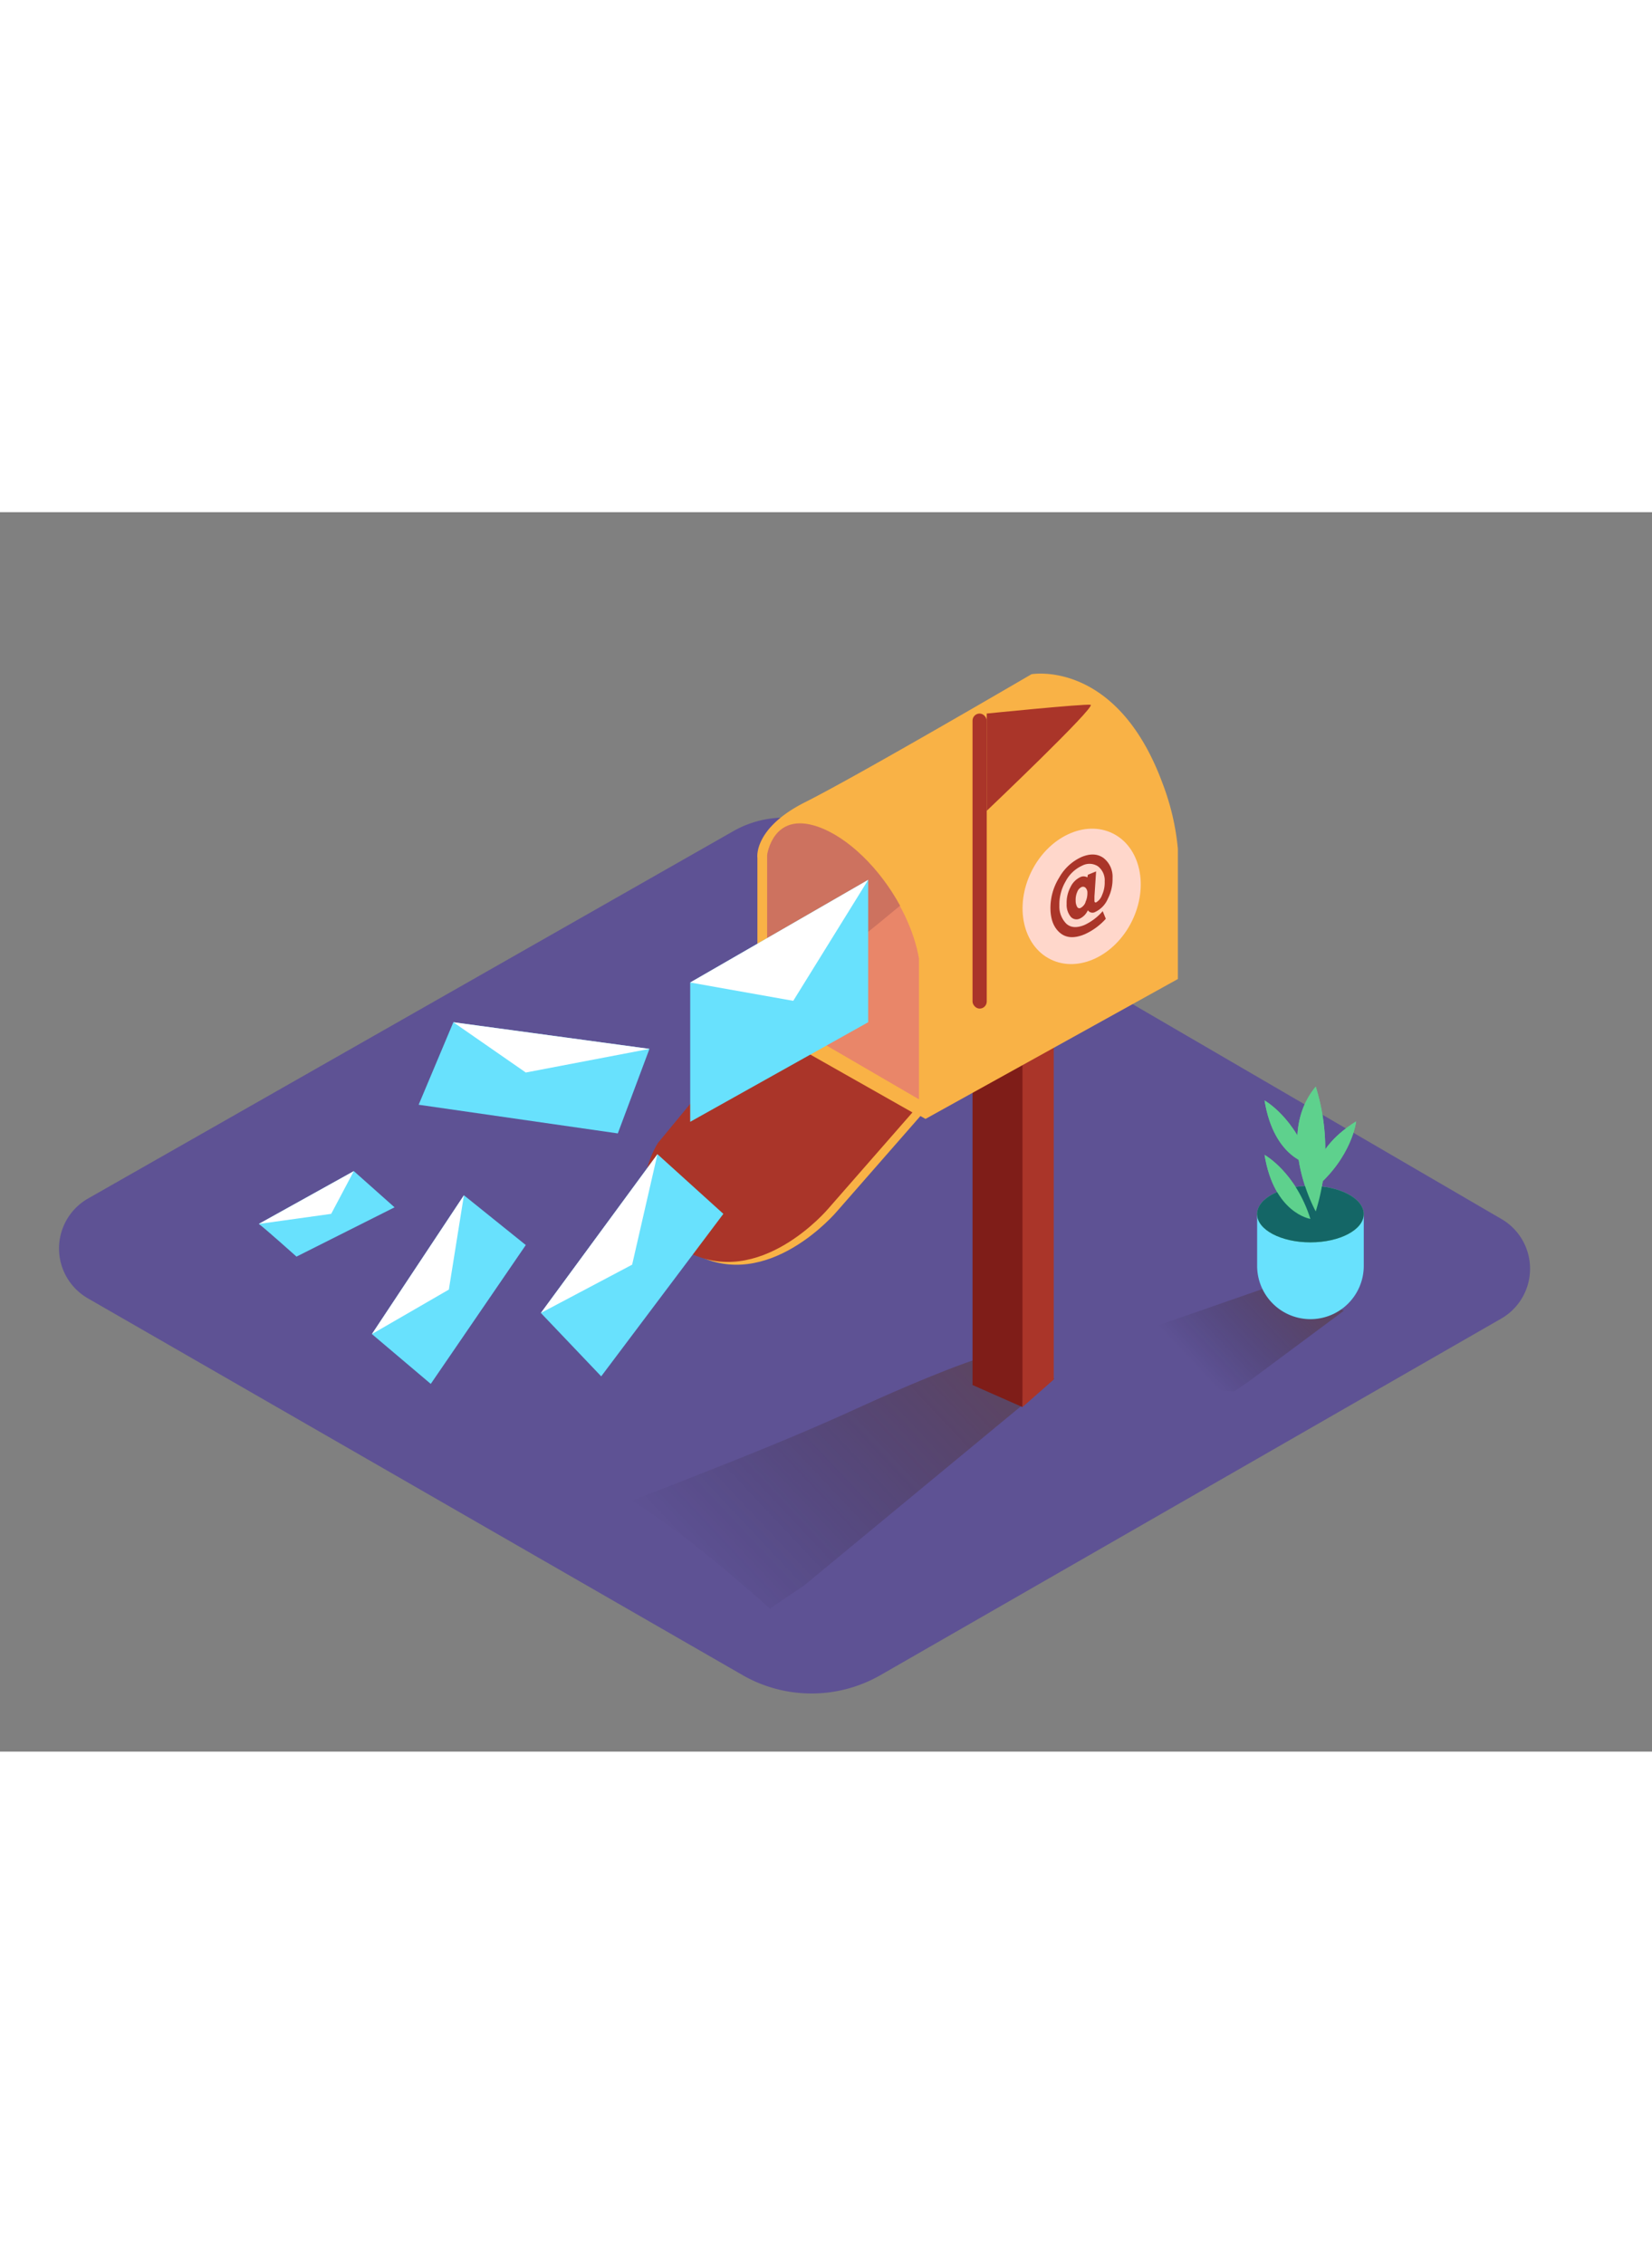 <svg id="Layer_2" data-name="Layer 2" xmlns="http://www.w3.org/2000/svg" xmlns:xlink="http://www.w3.org/1999/xlink" viewBox="0 0 400 300" data-imageid="clean-inbox-b" imageName="New Message" class="illustrations_image" style="width: 219px;"><rect x="0" y="0" width="400" height="300" fill="#808080" stroke="none"/><defs><linearGradient id="linear-gradient" x1="168.66" y1="257.88" x2="228.67" y2="201.42" gradientUnits="userSpaceOnUse"><stop offset="0" stop-opacity="0"/><stop offset="0.99" stop-color="#552800"/></linearGradient><linearGradient id="linear-gradient-2" x1="287.69" y1="204.97" x2="309.84" y2="184.13" xlink:href="#linear-gradient"/></defs><title>PP</title><path d="M21.33,166.12,177.55,77.21a25.05,25.05,0,0,1,25,.13l161,93.75a13.92,13.92,0,0,1-.07,24.11L213.23,281.47a33.57,33.57,0,0,1-33.46,0L21.28,190.29A13.92,13.92,0,0,1,21.33,166.12Z" fill="#5e5294"/><path d="M186.43,265.38l8.35-5.65,60.5-50L241,203.6c-8.59,2.3-24,9-32,12.65-11.81,5.44-23.77,10.37-35.87,15.13q-10.05,4-20.13,7.88C165,246.81,175.8,256,186.43,265.38Z" opacity="0.32" fill="url(#linear-gradient)"/><polyline points="247.57 216.61 235.48 211.27 235.48 118.94 251.36 113.27" fill="#7f1d18"/><polyline points="255.14 101.27 255.14 209.94 247.57 216.61 247.57 111.94" fill="#aa3529"/><path d="M183.39,123.87V83.66S182.33,76.52,195,70.17s54.76-30.95,54.76-30.95,20.63-3.7,31.74,26.45a59.73,59.73,0,0,1,3.7,15.8V113l-61.11,33.86Z" fill="#f9b246"/><path d="M185.75,121V83.13s1.32-10.58,12.17-6.88S220.13,94.5,222.51,108v34.12l-35.45-20.63" fill="#e98669"/><rect x="235.48" y="48.74" width="3.44" height="71.42" rx="1.72" ry="1.72" fill="#aa3529"/><path d="M238.92,48.74s23.54-2.38,25.13-2.12-25.13,25.66-25.13,25.66" fill="#aa3529"/><path d="M185.18,124.55l-23.81,28.83s-10.85,16.67,6.88,26.19,34.39-10.32,34.39-10.32L223,146Z" fill="#f9b246"/><path d="M183.1,123.87,159.29,152.7s-10.85,16.67,6.88,26.19,34.39-10.32,34.39-10.32l20.37-23.28Z" fill="#aa3529"/><path d="M217.94,95.25c-4.86-8.93-12.57-16.6-20-19.15C187.07,72.4,185.75,83,185.75,83v38C197.75,111.32,203.52,107.21,217.94,95.25Z" fill="#cd725f"/><polygon points="167.12 113.84 167.12 147.56 210.21 123.46 210.21 89 167.12 113.84" fill="#68e1fd" class="target-color"/><polygon points="109.77 123.46 157.25 129.91 149.59 150.37 101.37 143.43 109.77 123.46" fill="#68e1fd" class="target-color"/><path d="M62.66,172.28c1.1.73,9.13,7.91,9.13,7.91l23.74-11.93-9.86-8.77Z" fill="#68e1fd" class="target-color"/><polygon points="90.05 198.94 104.3 211 127.31 177.39 112.33 165.34 90.05 198.94" fill="#68e1fd" class="target-color"/><polygon points="130.96 193.83 145.57 209.17 175.15 169.84 159.19 155.4 130.96 193.83" fill="#68e1fd" class="target-color"/><polygon points="167.12 113.84 192.07 118.28 210.21 89 167.12 113.84" fill="#fff"/><polygon points="109.77 123.46 127.31 135.63 157.25 129.91 109.77 123.46" fill="#fff"/><polygon points="62.66 172.28 80.19 169.84 85.67 159.5 62.66 172.28" fill="#fff"/><polygon points="90.05 198.94 108.68 188.17 112.33 165.34 90.05 198.94" fill="#fff"/><polygon points="130.96 193.83 153.06 182.14 159.19 155.4 130.96 193.83" fill="#fff"/><ellipse cx="261.88" cy="92.98" rx="17" ry="13.57" transform="translate(62.65 286.71) rotate(-63.74)" fill="#ffd7cb"/><path d="M267.16,83.68a5.73,5.73,0,0,1,2.22,4.88,10.41,10.41,0,0,1-1.16,5.06,6.2,6.2,0,0,1-3,3.13,1.37,1.37,0,0,1-1.82-.39,4,4,0,0,1-1.92,2,1.85,1.85,0,0,1-2.21-.42,4.53,4.53,0,0,1-1-3.13,8,8,0,0,1,.93-4.06,5,5,0,0,1,2.41-2.43,1.8,1.8,0,0,1,1.68.08l.11-.63,2-.82L265,93c0,.41,0,.76,0,1.07s.15.48.42.37a3.3,3.3,0,0,0,1.43-1.79,7.31,7.31,0,0,0,.63-3.26,4.28,4.28,0,0,0-1.64-3.68,3.79,3.79,0,0,0-3.8-.16,8.5,8.5,0,0,0-4,3.78,11.05,11.05,0,0,0-1.53,5.9,5.9,5.9,0,0,0,1.67,4.37q1.6,1.48,4.43.31A13.25,13.25,0,0,0,267,96.57l.75,1.85a15.19,15.19,0,0,1-5.15,3.76q-3.68,1.53-5.92-.34t-2.33-5.73a13.86,13.86,0,0,1,2.12-7.67,11.74,11.74,0,0,1,5.46-5C264,82.59,265.73,82.68,267.16,83.68Zm-4.35,10.72a5,5,0,0,0,.48-2.22,1.66,1.66,0,0,0-.46-1.28.89.89,0,0,0-1-.14,2.12,2.12,0,0,0-1,1.17,4.71,4.71,0,0,0-.38,2.09,3,3,0,0,0,.34,1.48.62.62,0,0,0,.82.31,2.58,2.58,0,0,0,1.23-1.4" fill="#aa3529"/><path d="M283.25,209.59c3.15,1,6.31,1.91,9.55,2.56a48.87,48.87,0,0,0,6,.69l3.36-2.28,23.25-17.29-17.78-5.91L265.55,202C270.74,205.84,277.17,207.73,283.25,209.59Z" opacity="0.32" fill="url(#linear-gradient-2)"/><path d="M316.1,174.48c-4.19-.36-8.61-1.63-11.71-4.5v12.44a12.91,12.91,0,0,0,12.91,12.91h0a12.91,12.91,0,0,0,12.91-12.91V169.77C325.79,171.56,320.8,174.89,316.1,174.48Z" fill="#68e1fd" class="target-color"/><ellipse cx="317.29" cy="169.9" rx="12.91" ry="6.84" fill="#5ed18d"/><path d="M317.29,171.06s-8.78-1.29-11.1-15.49C306.19,155.57,313.68,159.7,317.29,171.06Z" fill="#5ed18d"/><path d="M318.58,169.25s-10.07-18.07,0-30.2A50.62,50.62,0,0,1,318.58,169.25Z" fill="#5ed18d"/><path d="M317.29,157.89s-8.78-1.29-11.1-15.49C306.19,142.41,313.68,146.54,317.29,157.89Z" fill="#5ed18d"/><path d="M318.36,163.68s-2.2-8.59,10-16.22C328.36,147.46,327.44,156,318.36,163.68Z" fill="#5ed18d"/><ellipse cx="317.29" cy="169.9" rx="12.91" ry="6.84" fill="#146666"/><path d="M317.29,171.06s-8.78-1.29-11.1-15.49C306.19,155.57,313.68,159.7,317.29,171.06Z" fill="#5ed18d"/><path d="M318.58,169.25s-10.07-18.07,0-30.2A50.62,50.62,0,0,1,318.58,169.25Z" fill="#5ed18d"/><path d="M317.29,157.89s-8.78-1.29-11.1-15.49C306.19,142.41,313.68,146.54,317.29,157.89Z" fill="#5ed18d"/><path d="M318.36,163.68s-2.2-8.59,10-16.22C328.36,147.46,327.44,156,318.36,163.68Z" fill="#5ed18d"/></svg>